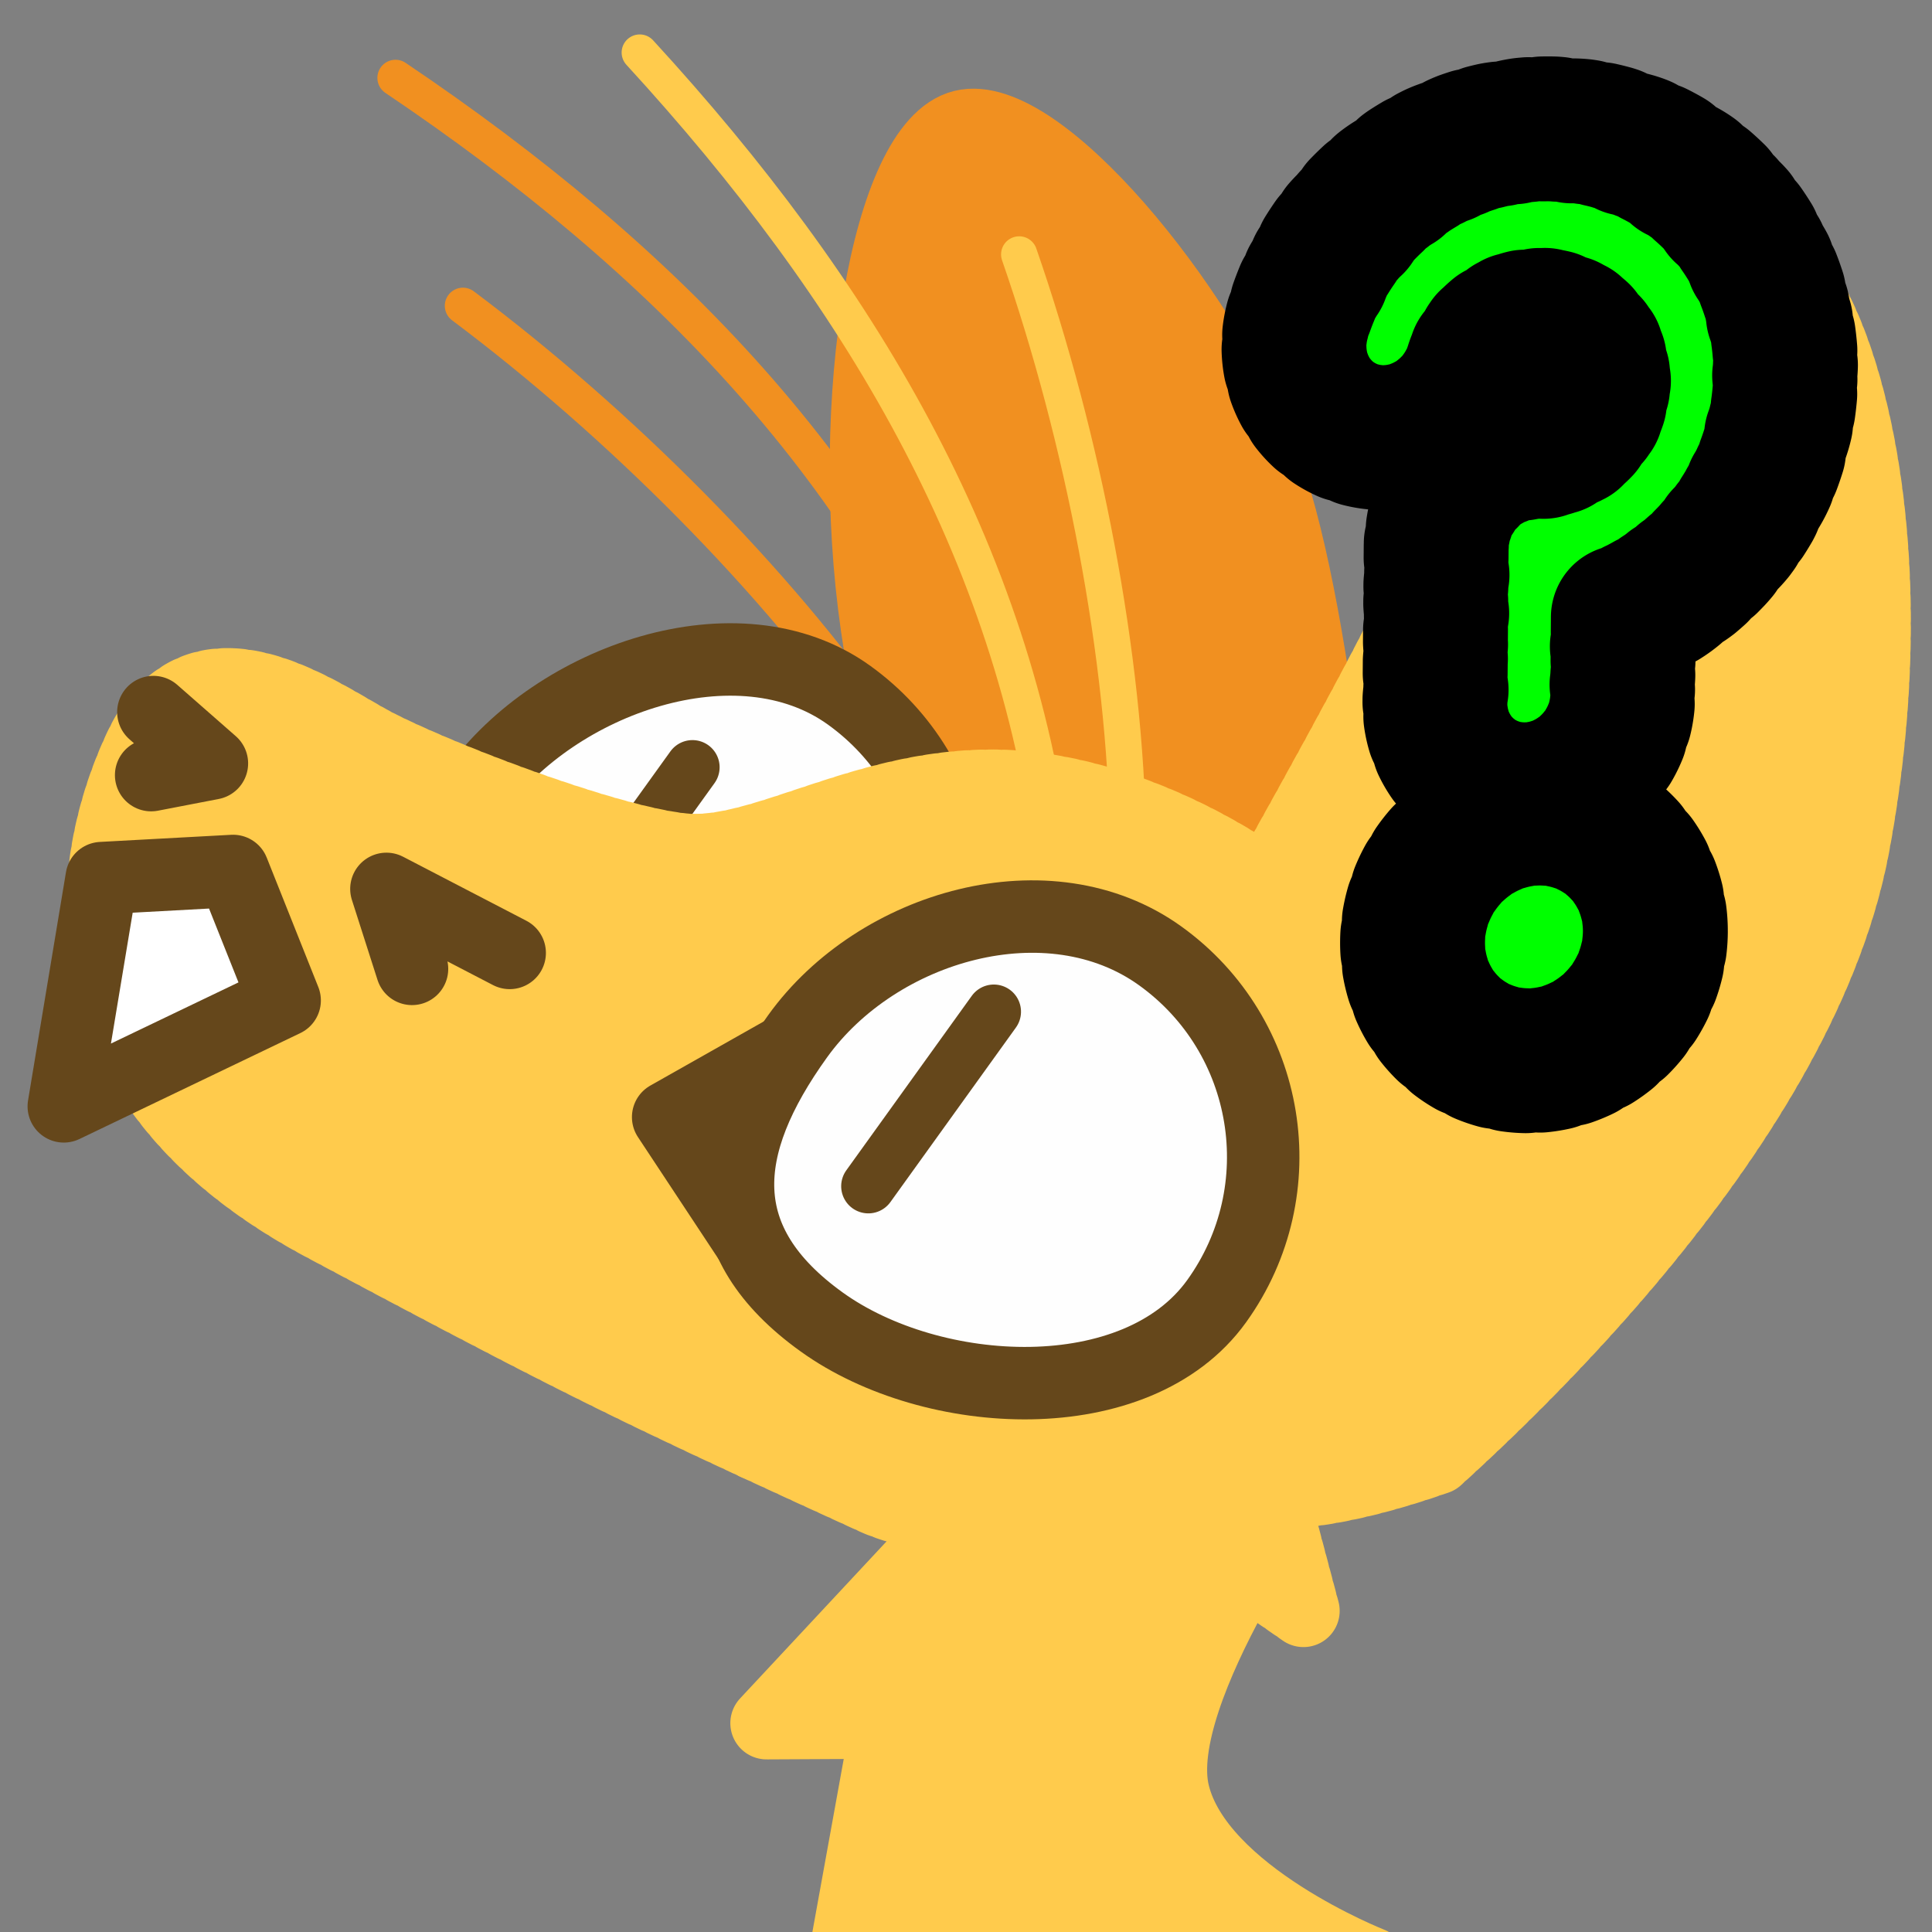 <?xml version="1.0" encoding="UTF-8" standalone="no"?>
<!-- Created with Inkscape (http://www.inkscape.org/) -->

<svg
   version="1.1"
   id="svg824"
   width="1706.667"
   height="1706.667"
   viewBox="0 0 1706.667 1706.667"
   sodipodi:docname="ying_head_tilt.svg"
   inkscape:version="1.1 (c68e22c387, 2021-05-23)"
   inkscape:export-filename="D:\Pictures\yingmotes\ying_confused.png"
   inkscape:export-xdpi="72"
   inkscape:export-ydpi="72"
   xmlns:inkscape="http://www.inkscape.org/namespaces/inkscape"
   xmlns:sodipodi="http://sodipodi.sourceforge.net/DTD/sodipodi-0.dtd"
   xmlns="http://www.w3.org/2000/svg"
   xmlns:svg="http://www.w3.org/2000/svg">
  <rect x="0" y="0" width="1706.667" height="1706.667" fill="#808080" stroke="none"/>
  <defs
     id="defs828">
    <rect
       x="46.836"
       y="1064.728"
       width="593.25"
       height="574.516"
       id="rect14460" />
  </defs>
  <sodipodi:namedview
     id="namedview826"
     pagecolor="#ffffff"
     bordercolor="#666666"
     borderopacity="1.0"
     inkscape:pageshadow="2"
     inkscape:pageopacity="0.0"
     inkscape:pagecheckerboard="0"
     showgrid="false"
     inkscape:zoom="0.32026963"
     inkscape:cx="290.38033"
     inkscape:cy="754.05214"
     inkscape:window-width="1920"
     inkscape:window-height="1001"
     inkscape:window-x="-9"
     inkscape:window-y="-9"
     inkscape:window-maximized="1"
     inkscape:current-layer="g12988" />
  <g
     id="layer1"
     inkscape:label="Ying"
     style="display:inline"
     inkscape:groupmode="layer">
    <path
       style="display:none;fill:#123456;stroke:#123456;stroke-width:64;stroke-linecap:round;stroke-linejoin:round;-inkscape-stroke:none;paint-order:fill markers stroke;stop-color:#000000"
       d="m 1298.031,865.098 c 70.798,131.454 185.382,239.025 198.706,401.828 -29.438,-19.135 -55.932,-14.719 -79.483,13.247 91.022,54.7 58.514,175.917 81.69,267.15 l -99.353,6.624 c 66.759,58.919 81.773,128.186 90.522,198.706 l -494.507,2.208 c -24.38,-41.481 23.115,-208.563 66.236,-227.044 0,0 3.379,-20.015 -75.353,-9.455 C 1015.23,1271.09 1172.184,1096.186 1298.031,865.098 Z"
       id="path3091"
       sodipodi:nodetypes="cccccccccc"
       inkscape:label="mane" />
    <path
       style="opacity:1;fill:#ffcb4c;fill-opacity:1;stroke:#ffcb4c;stroke-width:64;stroke-linecap:round;stroke-linejoin:round;stroke-miterlimit:4;stroke-dasharray:none;stroke-dashoffset:0;stroke-opacity:1;paint-order:fill markers stroke;stop-color:#000000"
       d="m 848.093,1338.888 -170.945,183.305 106.535,-0.542 -38.553,212.734 465.629,-0.094 c 0,0 -152.585,-59.886 -174.18,-150.193 -21.595,-90.306 119.735,-284.474 119.735,-284.474 z"
       id="path3340"
       inkscape:label="neck"
       sodipodi:nodetypes="cccccscc" />
    <g
       id="g12988"
       inkscape:label="head"
       inkscape:transform-center-x="-166.03022"
       inkscape:transform-center-y="-531.47196"
       transform="rotate(35.721,997.324,995.099)"
       inkscape:groupmode="layer">
      <path
         style="display:inline;fill:none;fill-opacity:1;stroke:#f19020;stroke-width:32;stroke-linecap:round;stroke-linejoin:round;stroke-miterlimit:4;stroke-dasharray:none;stroke-dashoffset:0;stroke-opacity:1;paint-order:fill markers stroke;stop-color:#000000"
         d="m 96.356,750.049 c 172.381,3.377 366.357,35.136 517.877,88.854"
         id="path6280-0-6"
         sodipodi:nodetypes="cc"
         inkscape:label="eyelash left small"
         inkscape:transform-center-x="164.42517"
         inkscape:transform-center-y="-183.21914" />
      <path
         style="display:inline;fill:none;fill-opacity:1;stroke:#f19020;stroke-width:32;stroke-linecap:round;stroke-linejoin:round;stroke-miterlimit:4;stroke-dasharray:none;stroke-dashoffset:0;stroke-opacity:1;paint-order:fill markers stroke;stop-color:#000000"
         d="M -69.547,621.357 C 215.262,612.61 480.606,658.446 708.199,810.134"
         id="path6280-3"
         sodipodi:nodetypes="cc"
         inkscape:label="eyelash left big"
         inkscape:transform-center-x="147.66006"
         inkscape:transform-center-y="-268.13783" />
      <path
         style="opacity:1;fill:#f19020;fill-opacity:1;stroke:#f19020;stroke-width:64;stroke-linecap:round;stroke-miterlimit:4;stroke-dasharray:none;stroke-dashoffset:0;stroke-opacity:1;paint-order:fill markers stroke;stop-color:#000000"
         d="m 841.19,982.492 c 0,0 -155.81,-84.477 -282.616,-216.05 C 419.075,621.7 317.719,415.511 362.241,363.341 c 44.522,-52.17 262.387,5.561 382.157,81.891 119.77,76.33 316.824,313.918 316.824,313.918 z"
         id="path1640"
         inkscape:label="left ear"
         sodipodi:nodetypes="cssscc"
         inkscape:transform-center-x="-2.4809287"
         inkscape:transform-center-y="-288.19752" />
      <g
         id="g12997"
         inkscape:label="left eye">
        <path
           id="path1915-9"
           style="display:inline;fill:#fefefe;stroke:#65471b;stroke-width:64;stroke-linecap:round;stroke-linejoin:round;paint-order:fill markers stroke;stop-color:#000000"
           inkscape:label="lefteye"
           d="m 792.618,1048.728 c 10e-6,120.717 -155.86,218.577 -276.577,218.577 -120.717,0 -160.577,-55.86 -160.577,-176.577 0,-120.717 97.86,-260.577 218.577,-260.577 120.717,0 218.577,97.86 218.577,218.577 z"
           sodipodi:nodetypes="sssss" />
        <path
           style="opacity:1;fill:#ffffff;fill-opacity:1;stroke:#65471b;stroke-width:48;stroke-linecap:round;stroke-linejoin:round;stroke-miterlimit:4;stroke-dasharray:none;stroke-dashoffset:0;stroke-opacity:1;paint-order:fill markers stroke;stop-color:#000000"
           d="M 498.974,962.622 V 1132.626"
           id="path2372"
           inkscape:label="left pupil" />
      </g>
      <path
         id="path1148"
         style="display:inline;opacity:1;fill:#ffcb4c;stroke:#ffcb4c;stroke-width:64;stroke-linecap:round;stroke-linejoin:round;stroke-miterlimit:4;stroke-dasharray:6.4, 6.4;stroke-dashoffset:0;stroke-opacity:1;paint-order:fill markers stroke;stop-color:#000000"
         inkscape:label="head"
         d="m 666.955,1275.254 c -1.247,-1.127 -0.832,-0.759 -2.115,-1.918 -32.186,-29.078 -75.687,-68.215 -120.949,-108.447 -22.631,-20.116 -45.702,-40.507 -68.02,-60.051 -22.317,-19.544 -43.879,-38.243 -63.494,-54.975 -19.615,-16.732 -37.283,-31.497 -51.807,-43.176 -7.262,-5.84 -13.738,-10.908 -19.279,-15.064 -5.541,-4.156 -10.146,-7.401 -13.668,-9.594 -4.044,-2.518 -8.059,-5.552 -12.031,-9.027 -3.972,-3.476 -7.903,-7.391 -11.779,-11.676 -3.876,-4.284 -7.699,-8.936 -11.455,-13.881 -3.756,-4.945 -7.445,-10.183 -11.057,-15.639 -3.612,-5.456 -7.145,-11.13 -10.588,-16.949 -3.443,-5.819 -6.798,-11.781 -10.049,-17.814 -6.502,-12.066 -12.593,-24.414 -18.18,-36.445 -5.587,-12.031 -10.669,-23.747 -15.148,-34.555 -4.479,-10.807 -8.356,-20.706 -11.535,-29.1 -6.358,-16.788 -9.924,-27.561 -9.924,-27.561 l -114.215,6.205 c -9.337,100.059 28.662,218.385 193.803,306.66 187.913,100.448 257.489,135.617 381.49,193.006 z"
         transform="rotate(-35.721,997.324,995.099)" />
      <path
         id="path10138"
         style="display:inline;opacity:1;fill:#ffcb4c;stroke:#ffcb4c;stroke-width:64;stroke-linecap:round;stroke-linejoin:round;stroke-miterlimit:4;stroke-dasharray:6.4, 6.4;stroke-dashoffset:0;stroke-opacity:1;paint-order:fill markers stroke;stop-color:#000000"
         inkscape:label="head"
         d="m 203.967,604.549 c -30.856,-1 -60.17,12.687 -80.643,56.518 -15.089,32.306 -27.671,71.756 -31.662,114.521 l 114.215,-6.205 c 0,0 3.566,10.773 9.924,27.561 3.179,8.394 7.056,18.292 11.535,29.1 4.479,10.807 9.562,22.523 15.148,34.555 5.587,12.031 11.678,24.379 18.18,36.445 3.251,6.033 6.606,11.996 10.049,17.814 3.443,5.819 6.976,11.493 10.588,16.949 3.612,5.456 7.301,10.694 11.057,15.639 3.756,4.945 7.579,9.597 11.455,13.881 3.876,4.284 7.807,8.2 11.779,11.676 3.972,3.476 7.987,6.509 12.031,9.027 3.522,2.193 8.127,5.438 13.668,9.594 5.541,4.156 12.017,9.225 19.279,15.064 14.524,11.679 32.192,26.444 51.807,43.176 19.615,16.732 41.177,35.43 63.494,54.975 22.317,19.544 45.389,39.934 68.02,60.051 45.262,40.233 88.764,79.369 120.949,108.447 1.283,1.159 0.869,0.791 2.115,1.918 31.549,14.601 63.697,29.396 105.645,48.531 21.237,9.687 54.413,16.567 92.064,20.699 l 180.307,115.588 -31.506,-115.352 c 7.176,-0.802 14.281,-1.701 21.238,-2.756 l 116.732,81.022 -28.236,-106.117 c 6.652,-3.289 12.863,-6.788 18.275,-10.639 2.654,-1.888 5.52,-4.193 8.299,-6.32 0,0 6.231,-8.848 15.82,-23.627 4.795,-7.39 10.43,-16.261 16.545,-26.252 6.115,-9.991 12.711,-21.1 19.428,-32.963 6.717,-11.863 13.553,-24.48 20.154,-37.486 6.601,-13.007 12.966,-26.403 18.732,-39.824 2.883,-6.71 5.618,-13.428 8.158,-20.105 2.54,-6.677 4.885,-13.314 6.992,-19.867 2.107,-6.553 3.978,-13.02 5.562,-19.358 1.585,-6.338 2.883,-12.547 3.856,-18.578 0.972,-6.031 1.479,-12.221 1.574,-18.527 0.095,-6.306 -0.222,-12.729 -0.894,-19.223 -0.673,-6.494 -1.703,-13.059 -3.035,-19.654 -1.332,-6.595 -2.967,-13.219 -4.85,-19.828 -1.883,-6.609 -4.013,-13.202 -6.338,-19.738 -2.325,-6.536 -4.843,-13.014 -7.5,-19.391 -5.315,-12.753 -11.187,-25.101 -17.18,-36.693 -5.993,-11.593 -12.107,-22.431 -17.908,-32.168 -5.801,-9.737 -11.29,-18.372 -16.027,-25.559 -9.476,-14.373 -15.955,-22.953 -15.955,-22.953 C 1099.51,752.762 984.345,698.22 888.061,694.314 766.862,689.398 673.802,757.794 602.988,750.381 532.174,742.967 375.04,681.634 326.361,654.785 297.458,638.844 249.065,606.011 203.967,604.549 Z"
         transform="rotate(-35.721,997.324,995.099)" />
      <path
         style="display:none;fill:#123456;stroke:#123456;stroke-width:64;stroke-linecap:round;stroke-linejoin:round;-inkscape-stroke:none;paint-order:fill markers stroke;stop-color:#000000"
         d="M 880.931,744.045 C 763.916,771.643 622.613,916.257 622.613,916.257 620.953,833.211 611.28,749.437 735.213,677.809 c -124.695,-7.457 -249.288,-15.117 -408.452,46.365 0,0 303.226,-263.622 490.142,-280.397 172.212,-15.455 264.942,37.533 264.942,37.533 -0.192,-45.683 -31.458,-88.259 -90.522,-128.055 0,0 295.852,97.145 333.385,194.291 37.533,97.145 28.702,167.796 28.702,167.796 l -243.752,34.923 c 0,0 -111.711,-33.819 -228.727,-6.221 z"
         id="path1637"
         sodipodi:nodetypes="zcccsccsccz"
         inkscape:label="top hair" />
      <path
         id="path13483"
         style="display:inline;opacity:1;fill:#ffcb4c;stroke:#ffcb4c;stroke-width:64;stroke-linecap:round;stroke-linejoin:round;stroke-miterlimit:4;stroke-dasharray:6.4, 6.4;stroke-dashoffset:0;stroke-opacity:1;paint-order:fill markers stroke;stop-color:#000000"
         inkscape:label="right ear"
         d="m 1004.183,41.727 c -70.553,36.603 -81.664,363.292 -66.324,452.274 13.658,79.224 36.291,284.771 42.656,343.047 57.662,327.899 201.29,535.22 408.64,237.36 31.855,-148.935 78.067,-451.702 -16.913,-654.04 C 1242.202,143.344 1049.935,17.991 1004.183,41.727 Z"
         inkscape:transform-center-x="-180.42712"
         inkscape:transform-center-y="-292.96137"
         sodipodi:nodetypes="ssccss" />
      <g
         id="g13003"
         inkscape:label="face">
        <path
           style="opacity:1;fill:none;fill-opacity:1;stroke:#65471b;stroke-width:64;stroke-linecap:round;stroke-linejoin:round;stroke-miterlimit:4;stroke-dasharray:none;stroke-dashoffset:0;stroke-opacity:1;paint-order:fill markers stroke;stop-color:#000000"
           d="m 83.898,1201.07 68.443,6.623 -37.533,39.741"
           id="path2163"
           inkscape:label="left nostril" />
        <path
           style="opacity:1;fill:none;fill-opacity:1;stroke:#65471b;stroke-width:64;stroke-linecap:round;stroke-linejoin:round;stroke-miterlimit:4;stroke-dasharray:none;stroke-dashoffset:0;stroke-opacity:1;paint-order:fill markers stroke;stop-color:#000000"
           d="m 401.828,1251.85 -59.612,-44.157 121.432,-17.663"
           id="path2198"
           inkscape:label="right nostril" />
        <path
           style="opacity:1;fill:#ffffff;fill-opacity:1;stroke:#65471b;stroke-width:64;stroke-linecap:round;stroke-linejoin:round;stroke-miterlimit:4;stroke-dasharray:none;stroke-dashoffset:0;stroke-opacity:1;paint-order:fill markers stroke;stop-color:#000000"
           d="m 222.993,1530.039 -90.522,-183.251 90.522,-72.859 103.769,66.235 z"
           id="path2202"
           sodipodi:nodetypes="ccccc"
           inkscape:label="toof" />
      </g>
      <g
         id="g12993"
         inkscape:label="right eye">
        <path
           style="opacity:1;fill:#65471b;fill-opacity:1;stroke:#65471b;stroke-width:64;stroke-linecap:round;stroke-linejoin:round;stroke-miterlimit:4;stroke-dasharray:none;stroke-dashoffset:0;stroke-opacity:1;paint-order:fill markers stroke;stop-color:#000000"
           d="m 661.976,1226.049 53.367,-115.501 86.531,168.711 z"
           id="path7852"
           inkscape:label="eyenub"
           sodipodi:nodetypes="cccc" />
        <path
           id="path1915"
           style="opacity:1;fill:#fefefe;stroke:#65471b;stroke-width:64;stroke-linecap:round;stroke-linejoin:round;paint-order:fill markers stroke;stop-color:#000000"
           inkscape:label="righteye"
           d="m 1150.289,1075.222 c 0,120.717 -151.86,218.577 -272.577,218.577 -120.717,0 -164.577,-71.86 -164.577,-192.577 -2e-5,-120.717 97.86,-244.577 218.577,-244.577 120.717,-2e-5 218.577,97.86 218.577,218.577 z"
           sodipodi:nodetypes="sssss" />
        <path
           style="opacity:1;fill:#ffffff;fill-opacity:1;stroke:#65471b;stroke-width:48;stroke-linecap:round;stroke-linejoin:round;stroke-miterlimit:4;stroke-dasharray:none;stroke-dashoffset:0;stroke-opacity:1;paint-order:fill markers stroke;stop-color:#000000"
           d="m 841.19,982.492 v 189.875"
           id="path2350"
           inkscape:label="right pupil" />
      </g>
      <path
         id="path19479"
         style="opacity:1;fill:#00ff00;stroke:#000000;stroke-width:127.999;stroke-linecap:round;stroke-linejoin:round;stroke-miterlimit:4;stroke-dasharray:12.8, 12.8;stroke-dashoffset:0;paint-order:markers stroke fill;stop-color:#000000"
         d="m 1274.514,584.159 a 111.09,105.501 87.888 0 1 -21.422,155.379 111.09,105.501 87.888 0 1 -147.667,-23.145 111.09,105.501 87.888 0 1 21.422,-155.379 111.09,105.501 87.888 0 1 147.667,23.145 z M 910.975,23.988 a 85.926,81.603 87.888 0 0 -13.051,1.179 85.926,81.603 87.888 0 0 -13.114,-0.245 c -8.703,0.868 -17.346,2.292 -25.889,4.266 a 85.926,81.603 87.888 0 0 -12.394,4.448 85.926,81.603 87.888 0 0 -12.724,3.058 c -8.218,3.03 -16.23,6.568 -24.003,10.588 a 85.926,81.603 87.888 0 0 -10.973,7.393 85.926,81.603 87.888 0 0 -11.667,6.151 c -7.319,5.014 -14.34,10.49 -21.03,16.408 a 85.926,81.603 87.888 0 0 -9.004,9.986 85.926,81.603 87.888 0 0 -9.945,8.956 c -5.952,6.719 -11.504,13.808 -16.635,21.233 a 85.926,81.603 87.888 0 0 -6.447,11.954 85.926,81.603 87.888 0 0 -7.582,11.153 c -4.244,8.013 -8.016,16.276 -11.305,24.749 a 85.926,81.603 87.888 0 0 -3.55,13.224 85.926,81.603 87.888 0 0 -4.842,12.756 c -2.303,8.838 -4.101,17.827 -5.38,26.929 a 85.926,81.603 87.888 0 0 -0.451,13.763 85.926,81.603 87.888 0 0 -1.807,13.653 c -0.229,9.214 0.075,18.43 0.91,27.606 a 85.926,81.603 87.888 0 0 2.701,13.508 85.926,81.603 87.888 0 0 1.359,13.711 c 1.875,8.995 4.256,17.821 7.113,26.446 a 85.926,81.603 87.888 0 0 103.952,53.206 85.926,81.603 87.888 0 0 50.142,-109.241 c -0.73,-2.205 -1.328,-4.43 -1.788,-6.633 a 85.926,81.603 87.888 0 0 -0.782,-2.421 85.926,81.603 87.888 0 0 -0.223,-4.312 c -0.203,-2.231 -0.276,-4.487 -0.221,-6.723 a 85.926,81.603 87.888 0 0 -0.062,-4.32 85.926,81.603 87.888 0 0 0.622,-2.472 c 0.312,-2.225 0.758,-4.457 1.33,-6.656 a 85.926,81.603 87.888 0 0 0.929,-4.247 85.926,81.603 87.888 0 0 1.171,-2.254 c 0.822,-2.118 1.765,-4.182 2.812,-6.159 a 85.926,81.603 87.888 0 0 1.864,-3.89 85.926,81.603 87.888 0 0 1.647,-1.893 c 1.259,-1.822 2.629,-3.57 4.085,-5.214 a 85.926,81.603 87.888 0 0 2.653,-3.257 85.926,81.603 87.888 0 0 2.011,-1.405 c 1.625,-1.438 3.347,-2.783 5.133,-4.006 a 85.926,81.603 87.888 0 0 3.372,-2.524 85.926,81.603 87.888 0 0 2.307,-0.871 c 1.978,-1.023 4.007,-1.917 6.046,-2.669 a 85.926,81.603 87.888 0 0 3.822,-1.6 85.926,81.603 87.888 0 0 2.412,-0.264 c 2.077,-0.48 4.198,-0.83 6.324,-1.042 a 85.926,81.603 87.888 0 0 4.043,-0.582 85.926,81.603 87.888 0 0 2.393,0.351 c 2.151,0.06 4.312,0.259 6.442,0.592 a 85.926,81.603 87.888 0 0 3.314,0.123 85.926,81.603 87.888 0 0 3.088,1.294 c 2.086,0.601 4.154,1.339 6.162,2.201 a 85.926,81.603 87.888 0 0 3.192,0.948 85.926,81.603 87.888 0 0 2.696,2.02 c 1.896,1.107 3.726,2.335 5.458,3.656 a 85.926,81.603 87.888 0 0 2.853,1.702 85.926,81.603 87.888 0 0 2.139,2.612 c 1.565,1.528 3.051,3.166 4.432,4.884 a 85.926,81.603 87.888 0 0 2.401,2.388 85.926,81.603 87.888 0 0 1.498,3.101 c 1.206,1.928 2.309,3.944 3.291,6.014 a 85.926,81.603 87.888 0 0 1.803,2.927 85.926,81.603 87.888 0 0 0.759,3.388 c 0.719,2.114 1.318,4.286 1.787,6.471 a 85.926,81.603 87.888 0 0 1.074,3.258 85.926,81.603 87.888 0 0 -0.035,3.45 c 0.217,2.24 0.305,4.511 0.263,6.771 a 85.926,81.603 87.888 0 0 0.307,3.479 85.926,81.603 87.888 0 0 -0.826,3.38 c -0.299,2.241 -0.731,4.493 -1.292,6.713 a 85.926,81.603 87.888 0 0 -0.486,3.441 85.926,81.603 87.888 0 0 -1.564,3.069 c -0.8,2.108 -1.722,4.166 -2.748,6.135 a 85.926,81.603 87.888 0 0 -1.244,3.195 85.926,81.603 87.888 0 0 -2.198,2.559 c -1.236,1.813 -2.586,3.56 -4.026,5.205 a 85.926,81.603 87.888 0 0 -1.938,2.786 85.926,81.603 87.888 0 0 -2.733,1.938 c -1.31,1.174 -2.706,2.309 -4.175,3.387 a 85.926,81.603 87.888 0 0 -0.932,0.862 85.926,81.603 87.888 0 0 -1.07,0.655 85.926,81.603 87.888 0 0 -5.751,5.658 85.926,81.603 87.888 0 0 -6.676,6.566 85.926,81.603 87.888 0 0 -5.307,7.756 85.926,81.603 87.888 0 0 -5.113,7.967 85.926,81.603 87.888 0 0 -3.54,8.834 85.926,81.603 87.888 0 0 -3.287,8.949 85.926,81.603 87.888 0 0 -1.582,9.447 85.926,81.603 87.888 0 0 -1.312,9.511 85.926,81.603 87.888 0 0 0.457,9.582 85.926,81.603 87.888 0 0 0.733,9.589 85.926,81.603 87.888 0 0 2.471,9.252 85.926,81.603 87.888 0 0 2.739,9.179 85.926,81.603 87.888 0 0 4.37,8.462 85.926,81.603 87.888 0 0 3.779,7.317 85.926,81.603 87.888 0 0 0.819,0.979 85.926,81.603 87.888 0 0 0.628,1.134 l 9.765,13.808 a 85.926,81.603 87.888 0 0 5.618,6.327 85.926,81.603 87.888 0 0 4.146,7.481 l 9.765,13.81 a 85.926,81.603 87.888 0 0 5.618,6.327 85.926,81.603 87.888 0 0 4.146,7.481 l 9.765,13.808 a 85.926,81.603 87.888 0 0 5.617,6.325 85.926,81.603 87.888 0 0 4.147,7.485 l 9.765,13.809 a 85.926,81.603 87.888 0 0 5.621,6.33 85.926,81.603 87.888 0 0 4.144,7.478 l 1.715,2.425 a 85.926,81.603 87.888 0 0 114.217,17.903 85.926,81.603 87.888 0 0 16.57,-120.183 l -1.715,-2.425 a 85.926,81.603 87.888 0 0 -4.276,-4.816 85.926,81.603 87.888 0 0 -5.489,-8.994 l -9.765,-13.809 a 85.926,81.603 87.888 0 0 -4.272,-4.812 85.926,81.603 87.888 0 0 -5.492,-8.996 l -8.924,-12.619 a 85.926,81.603 87.888 0 0 1.129,-2.516 85.926,81.603 87.888 0 0 6.269,-9.363 c 4.196,-8.06 7.915,-16.369 11.146,-24.885 a 85.926,81.603 87.888 0 0 4.252,-15.402 85.926,81.603 87.888 0 0 3.952,-10.654 c 2.232,-8.841 3.963,-17.828 5.177,-26.926 a 85.926,81.603 87.888 0 0 0.644,-16.037 85.926,81.603 87.888 0 0 1.428,-11.333 c 0.171,-9.193 -0.187,-18.391 -1.073,-27.551 a 85.926,81.603 87.888 0 0 -2.314,-11.233 85.926,81.603 87.888 0 0 -1.905,-15.976 c -1.931,-8.998 -4.379,-17.86 -7.33,-26.545 a 85.926,81.603 87.888 0 0 -4.793,-10.3 85.926,81.603 87.888 0 0 -5.474,-15.016 c -3.888,-8.193 -8.236,-16.136 -13.024,-23.793 a 85.926,81.603 87.888 0 0 -6.972,-8.82 85.926,81.603 87.888 0 0 -8.705,-13.247 c -5.66,-7.044 -11.719,-13.719 -18.148,-19.995 a 85.926,81.603 87.888 0 0 -8.801,-6.84 85.926,81.603 87.888 0 0 -11.471,-10.678 c -7.095,-5.413 -14.477,-10.358 -22.112,-14.819 a 85.926,81.603 87.888 0 0 -10.055,-4.411 85.926,81.603 87.888 0 0 -13.524,-7.48 c -8.082,-3.467 -16.35,-6.419 -24.77,-8.843 A 85.926,81.603 87.888 0 0 951.858,30.268 85.926,81.603 87.888 0 0 937.042,26.379 c -8.638,-1.349 -17.34,-2.147 -26.068,-2.391 z"
         inkscape:label="qm1" />
      <path
         style="opacity:1;fill:none;fill-opacity:1;stroke:#ffcb4c;stroke-width:32;stroke-linecap:round;stroke-linejoin:round;stroke-miterlimit:4;stroke-dasharray:none;stroke-dashoffset:0;stroke-opacity:1;paint-order:fill markers stroke;stop-color:#000000"
         d="M 92.563,477.226 C 371.558,535.145 618.894,641.602 804.833,842.189"
         id="path6280"
         sodipodi:nodetypes="cc"
         inkscape:label="eyelash right big"
         inkscape:transform-center-x="232.47425"
         inkscape:transform-center-y="-231.44121" />
      <path
         style="display:inline;fill:none;fill-opacity:1;stroke:#ffcb4c;stroke-width:32;stroke-linecap:round;stroke-linejoin:round;stroke-miterlimit:4;stroke-dasharray:none;stroke-dashoffset:0;stroke-opacity:1;paint-order:fill markers stroke;stop-color:#000000"
         d="M 468.797,426.304 C 609.807,525.514 752.846,660.33 848.408,789.604"
         id="path6280-0"
         sodipodi:nodetypes="cc"
         inkscape:label="eyelash right small"
         inkscape:transform-center-x="31.844486"
         inkscape:transform-center-y="-186.90689" />
    </g>
  </g>
</svg>
